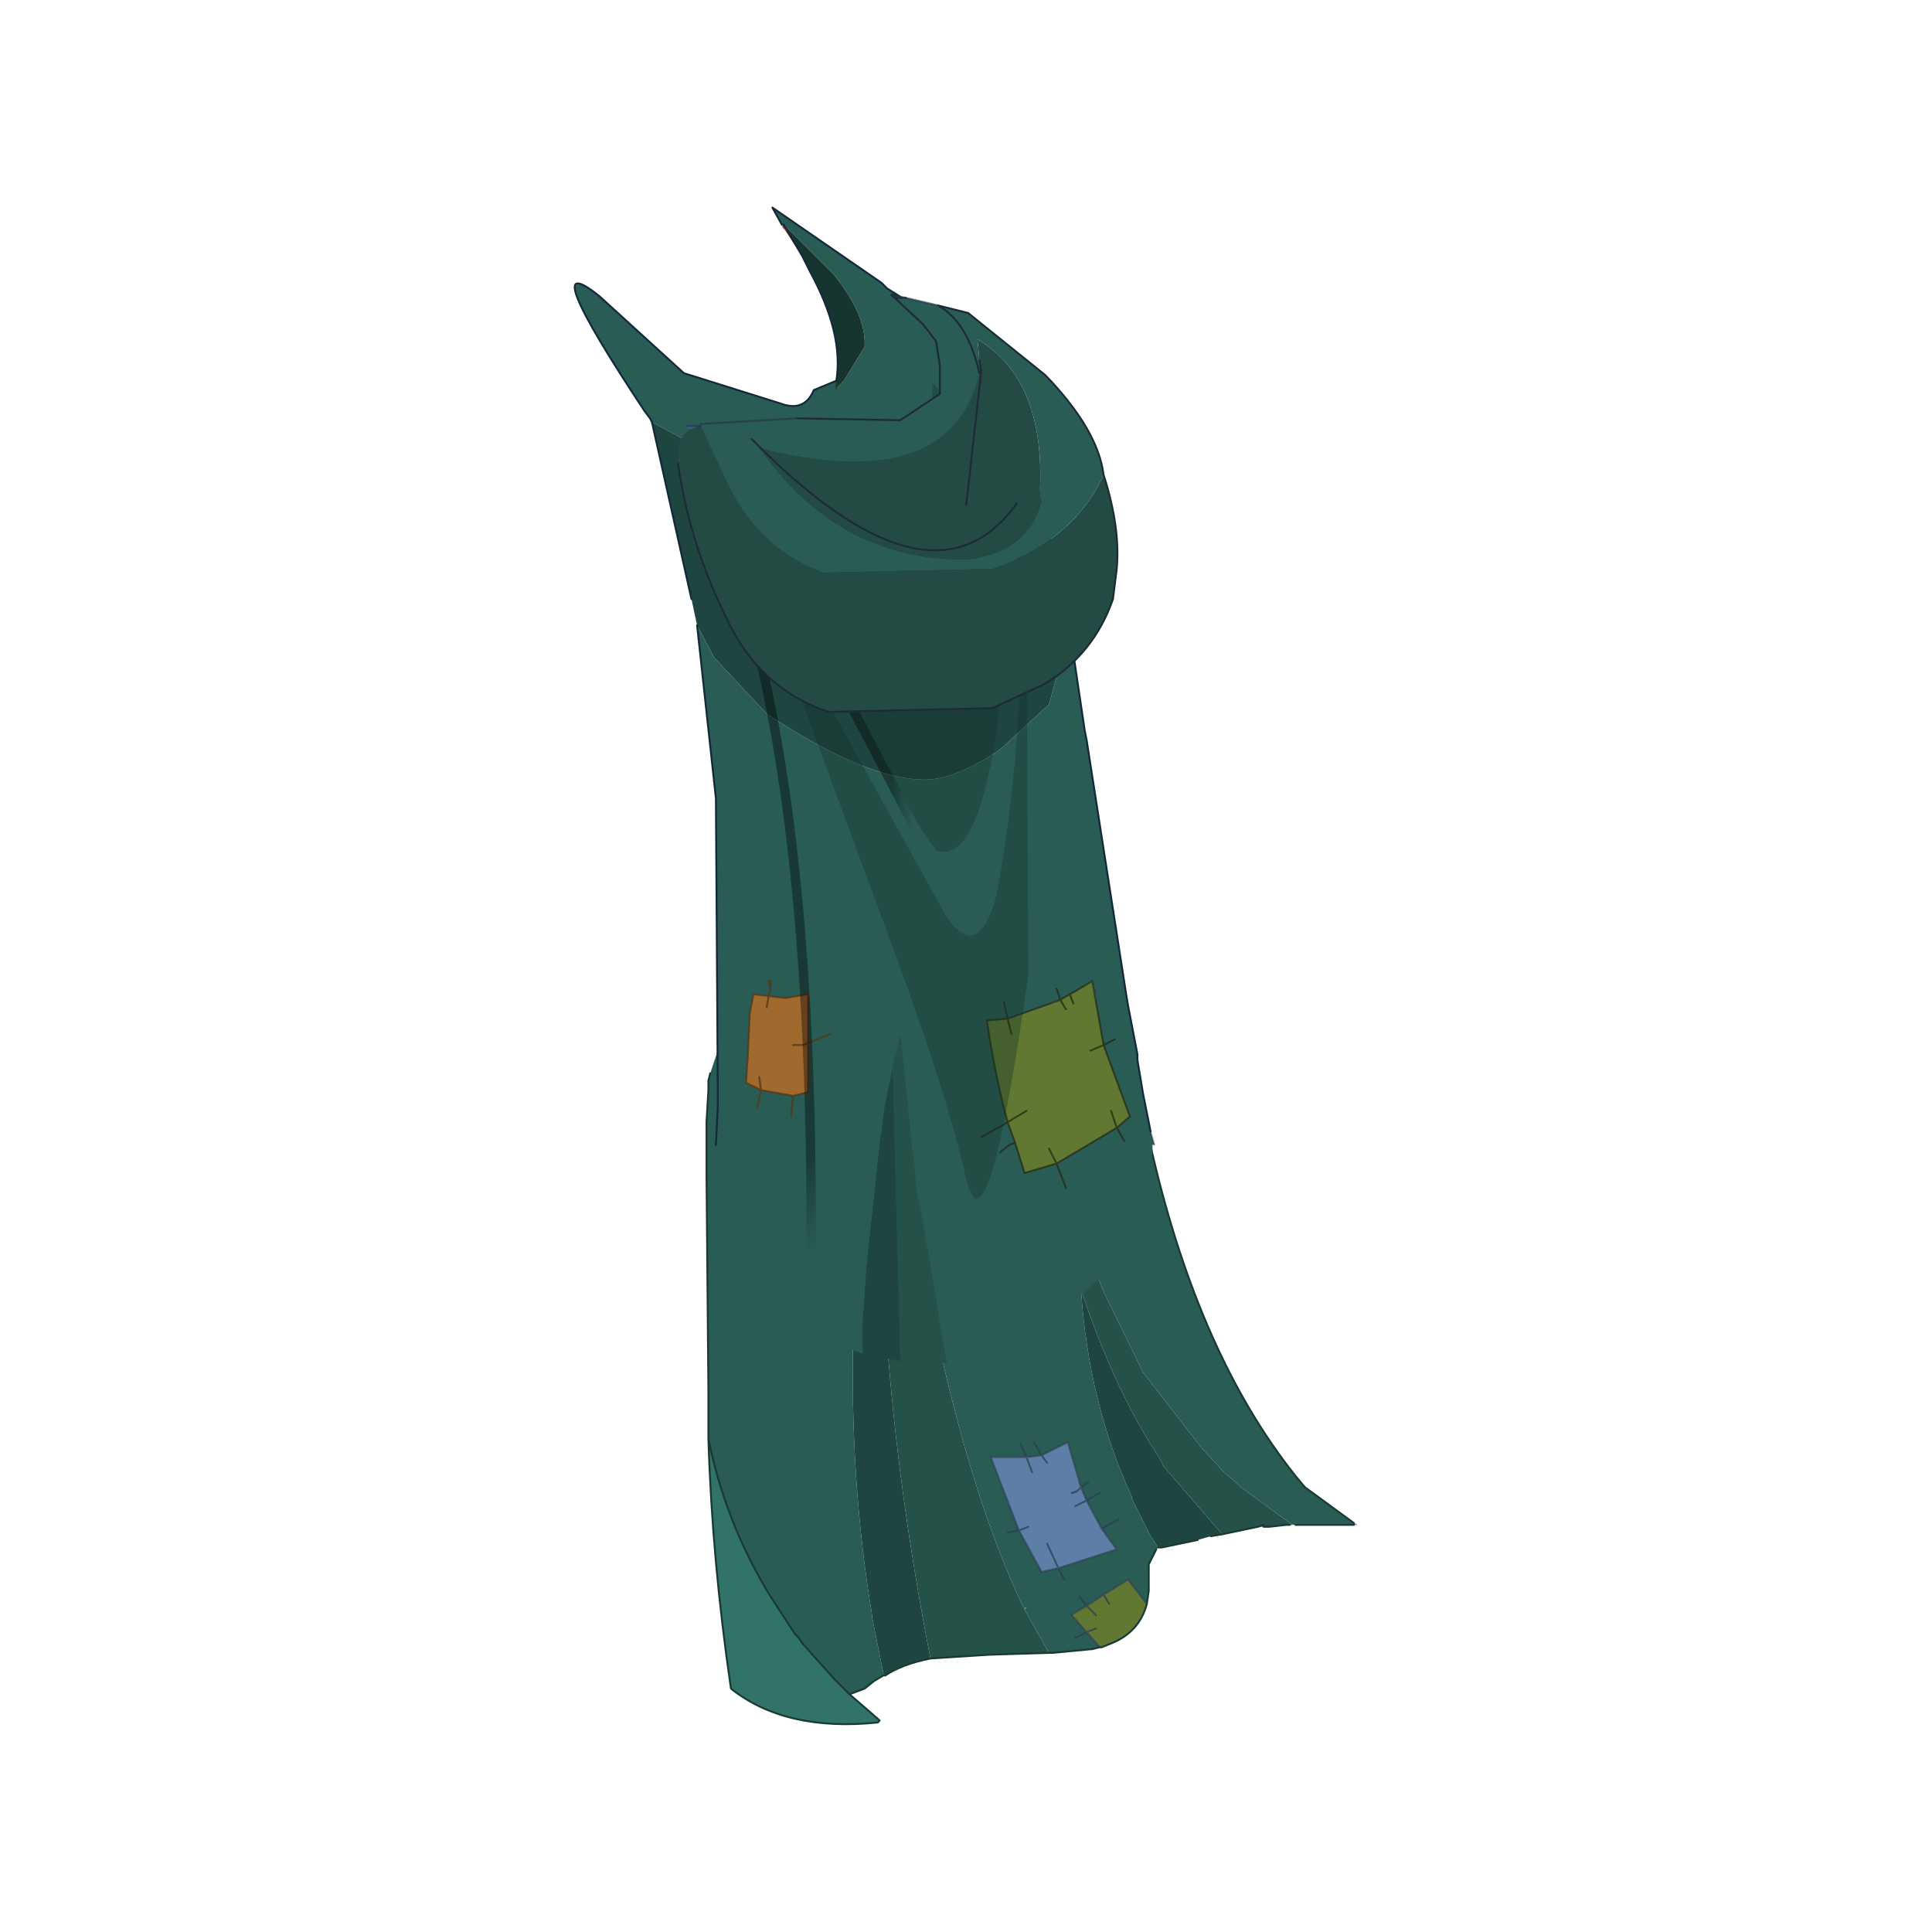 <?xml version="1.0" encoding="UTF-8" standalone="no"?>
<svg xmlns:xlink="http://www.w3.org/1999/xlink" height="440.0px" width="440.0px" xmlns="http://www.w3.org/2000/svg">
  <g transform="matrix(10.0, 0.0, 0.0, 10.0, 0.0, 0.0)">
    <use height="44.0" transform="matrix(0.909, 0.0, 0.0, 0.909, 2.0, 2.0)" width="44.0" xlink:href="#sprite0"/>
  </g>
  <defs>
    <g id="sprite0" transform="matrix(1.0, 0.0, 0.0, 1.0, 0.0, 0.0)">
      <use height="44.0" transform="matrix(1.0, 0.0, 0.0, 1.0, 0.0, 0.0)" width="44.0" xlink:href="#shape0"/>
      <use height="40.3" transform="matrix(0.943, 0.0, 0.0, 0.943, 12.2, 3.0)" width="20.8" xlink:href="#sprite1"/>
    </g>
    <g id="shape0" transform="matrix(1.0, 0.0, 0.0, 1.0, 0.0, 0.0)">
      <path d="M44.0 44.0 L0.0 44.0 0.0 0.0 44.0 0.0 44.0 44.0" fill="#43adca" fill-opacity="0.0" fill-rule="evenodd" stroke="none"/>
    </g>
    <g id="sprite1" transform="matrix(1.0, 0.0, 0.0, 1.0, 0.0, 0.0)">
      <use height="21.4" transform="matrix(1.0, 0.0, 0.0, 1.0, 3.5, 18.9)" width="17.3" xlink:href="#sprite2"/>
      <use height="31.0" transform="matrix(1.0, 0.0, 0.0, 1.0, 0.0, 0.0)" width="15.4" xlink:href="#sprite3"/>
    </g>
    <g id="sprite2" transform="matrix(1.0, 0.0, 0.0, 1.0, 5.85, 1.75)">
      <use height="21.4" transform="matrix(1.0, 0.0, 0.0, 1.0, -5.85, -1.75)" width="17.3" xlink:href="#shape1"/>
    </g>
    <g id="shape1" transform="matrix(1.0, 0.0, 0.0, 1.0, 5.85, 1.75)">
      <path d="M8.8 14.4 L8.95 14.35 8.95 14.4 8.8 14.4 M11.35 14.35 L11.35 14.3 11.45 14.35 11.35 14.35" fill="#555ba0" fill-rule="evenodd" stroke="none"/>
      <path d="M2.6 16.55 L2.65 16.55 2.6 16.6 2.6 16.55" fill="#596a61" fill-rule="evenodd" stroke="none"/>
      <path d="M6.15 14.95 L7.2 14.75 6.25 14.95 6.15 14.95" fill="#856e35" fill-rule="evenodd" stroke="none"/>
      <path d="M4.15 6.55 L4.1 6.55 4.1 6.5 4.1 6.3 4.15 6.5 4.15 6.55 M9.65 14.35 L9.65 14.3 9.75 14.35 9.65 14.35" fill="#4a5f18" fill-rule="evenodd" stroke="none"/>
      <path d="M-1.15 18.35 L-1.15 18.3 -1.1 18.35 -1.15 18.35" fill="#384913" fill-rule="evenodd" stroke="none"/>
      <path d="M-5.75 2.35 L-5.55 1.75 -5.3 1.25 -5.1 0.95 -4.8 0.55 -4.4 0.1 -4.2 -0.1 -4.15 -0.1 -4.15 -0.15 -4.05 -0.2 -3.65 -0.55 -2.45 -1.25 -1.8 -1.5 -1.75 -1.55 -1.65 -1.55 -1.1 -1.65 -0.75 -1.7 -0.1 -1.75 0.7 -1.7 0.8 -1.7 0.85 -1.7 1.1 -1.6 1.1 -1.55 1.05 -1.5 1.15 -0.55 1.3 0.65 1.3 0.95 1.5 2.55 1.55 2.8 1.6 2.8 1.6 2.55 1.4 0.95 1.35 0.6 1.2 -0.55 1.1 -1.5 1.1 -1.55 1.15 -1.6 1.3 -1.6 1.4 -1.55 2.45 -1.2 2.7 -1.05 3.0 -0.85 3.05 -0.55 3.4 0.85 3.2 0.95 3.4 0.95 3.6 1.65 3.4 2.3 3.3 2.55 3.25 2.7 3.2 2.8 3.9 2.8 3.85 2.55 3.65 1.4 3.65 1.25 3.6 0.95 3.55 0.75 3.25 -0.55 3.25 -0.7 3.45 -0.55 3.95 -0.15 3.95 -0.05 4.05 -0.1 4.3 0.15 4.7 0.65 4.9 0.95 5.5 2.3 5.55 2.55 5.6 2.8 5.7 3.3 5.7 3.35 5.8 3.65 6.0 4.5 Q7.25 9.85 9.8 13.05 L10.05 13.35 11.35 14.3 11.35 14.35 9.8 14.35 9.75 14.35 9.65 14.3 8.35 13.35 8.3 13.3 8.25 13.25 7.9 12.95 7.3 12.3 5.75 10.3 4.7 8.15 4.4 7.4 4.35 7.2 4.15 6.55 4.15 6.5 4.1 6.3 4.1 6.5 4.1 6.55 4.1 7.1 4.1 7.4 4.1 7.75 4.1 8.1 Q4.3 11.1 5.45 13.6 L5.45 13.65 5.95 14.65 6.15 14.95 6.1 15.0 5.9 15.4 5.9 15.85 5.9 16.1 5.85 16.45 5.35 15.8 4.7 16.2 4.25 16.5 3.9 16.7 3.85 16.75 4.25 17.2 4.6 17.6 4.4 17.65 3.35 17.75 3.25 17.75 2.6 16.6 2.65 16.55 2.6 16.55 2.55 16.5 Q1.25 13.75 0.3 9.45 L0.15 8.75 0.05 8.05 -0.45 5.1 -0.6 3.95 -0.65 3.65 -0.75 2.8 -0.75 2.55 -0.85 1.65 -0.95 0.95 -0.95 0.9 -0.95 0.7 -1.0 0.9 -1.0 0.95 -1.05 1.1 -1.2 1.8 -1.35 2.55 -1.35 2.8 -1.4 2.9 -1.5 3.65 -1.55 4.15 -1.9 7.75 -1.95 8.35 -1.95 9.2 Q-2.05 13.15 -1.45 16.75 L-1.45 16.8 -1.15 18.3 -1.15 18.35 -1.4 18.5 -1.65 18.7 -2.05 18.85 -2.45 18.45 -3.3 17.5 -3.4 17.35 -3.5 17.25 -4.15 16.25 Q-5.35 14.3 -5.8 12.05 L-5.8 10.75 -5.85 5.0 -5.85 4.0 -5.85 3.85 -5.85 3.65 -5.8 2.8 -5.8 2.65 -5.8 2.55 -5.75 2.35 M3.95 17.35 L4.25 17.2 3.95 17.35 M4.25 13.7 L4.1 13.35 4.3 13.2 4.1 13.35 3.75 12.15 3.05 12.5 2.85 12.15 3.05 12.5 2.65 12.55 1.7 12.55 2.45 14.5 2.15 14.55 2.45 14.5 3.05 15.6 3.5 15.5 5.05 15.0 4.65 14.45 4.25 13.7 4.6 13.5 4.25 13.7 M3.65 15.8 L3.5 15.5 3.65 15.8 M5.1 14.2 L4.65 14.45 5.1 14.2 M4.05 16.25 L4.25 16.5 4.05 16.25 M2.65 12.55 L2.5 12.2 2.65 12.55" fill="#285c54" fill-rule="evenodd" stroke="none"/>
      <path d="M-1.15 18.3 L-1.45 16.8 -1.45 16.75 Q-2.05 13.15 -1.95 9.2 L-1.95 8.35 -1.9 7.75 -1.55 4.15 -1.5 3.65 -1.4 2.9 -1.35 2.8 -1.35 2.55 -1.2 1.8 -1.05 1.1 -1.1 1.75 Q-1.6 9.2 0.1 17.9 -0.65 18.05 -1.1 18.35 L-1.15 18.3 M4.1 8.1 Q5.0 10.8 6.2 12.6 L6.3 12.8 7.85 14.6 7.55 14.65 7.2 14.75 6.15 14.95 5.95 14.65 5.45 13.65 5.45 13.6 Q4.3 11.1 4.1 8.1" fill="#1e453f" fill-rule="evenodd" stroke="none"/>
      <path d="M-1.05 1.1 L-1.0 0.95 -0.95 0.95 -0.85 1.65 -0.75 2.55 -0.75 2.8 -0.65 3.65 -0.6 3.95 -0.45 5.1 0.05 8.05 0.15 8.75 0.3 9.45 Q1.25 13.75 2.55 16.5 L2.6 16.55 2.6 16.6 3.25 17.75 1.65 17.8 0.1 17.9 Q-1.6 9.2 -1.1 1.75 L-1.05 1.1 M4.1 6.55 L4.15 6.55 4.35 7.2 4.4 7.4 4.7 8.15 5.75 10.3 7.3 12.3 7.9 12.95 8.25 13.25 8.3 13.3 8.35 13.35 9.65 14.3 9.65 14.35 9.55 14.35 9.1 14.4 8.95 14.4 8.95 14.35 8.8 14.4 7.85 14.6 6.3 12.8 6.2 12.6 Q5.0 10.8 4.1 8.1 L4.1 7.75 4.1 7.4 4.1 7.1 4.1 6.55" fill="#255248" fill-rule="evenodd" stroke="none"/>
      <path d="M-5.8 12.05 Q-5.35 14.3 -4.15 16.25 L-3.5 17.25 -3.4 17.35 -3.3 17.5 -2.45 18.45 -2.05 18.85 -1.3 19.5 -1.25 19.55 -1.3 19.6 Q-3.75 19.85 -5.2 18.7 -5.7 15.3 -5.8 12.05" fill="#327369" fill-rule="evenodd" stroke="none"/>
      <path d="M4.25 13.7 L3.95 13.85 4.25 13.7 4.65 14.45 5.05 15.0 3.5 15.5 3.05 15.6 2.45 14.5 1.7 12.55 2.65 12.55 3.05 12.5 3.2 12.7 3.05 12.5 3.75 12.15 4.1 13.35 4.25 13.7 M4.0 13.45 L3.85 13.5 3.9 13.5 4.0 13.45 4.1 13.35 4.0 13.45 3.9 13.5 3.85 13.5 4.0 13.45 M2.8 12.95 L2.65 12.55 2.8 12.95 M2.7 14.4 L2.45 14.5 2.7 14.4 M3.2 14.85 L3.5 15.5 3.2 14.85" fill="#5c7ea7" fill-rule="evenodd" stroke="none"/>
      <path d="M4.6 17.6 L4.25 17.2 3.85 16.75 3.9 16.7 4.25 16.5 4.7 16.2 5.35 15.8 5.85 16.45 Q5.65 17.2 4.9 17.5 L4.65 17.6 4.6 17.6 M4.85 16.45 L4.7 16.2 4.85 16.45 M4.5 16.75 L4.25 16.5 4.5 16.75 M4.5 17.1 L4.25 17.2 4.5 17.1" fill="#607832" fill-rule="evenodd" stroke="none"/>
      <path d="M-5.75 2.35 L-5.8 2.55 -5.8 2.65 -5.8 2.8 -5.85 3.65 -5.85 3.85 -5.85 4.0 -5.85 5.0 -5.8 10.75 -5.8 12.05 Q-5.35 14.3 -4.15 16.25 L-3.5 17.25 -3.4 17.35 -3.3 17.5 -2.45 18.45 -2.05 18.85 -1.65 18.7 -1.4 18.5 -1.15 18.35 M3.25 17.75 L3.35 17.75 4.4 17.65 4.6 17.6 4.65 17.6 M11.35 14.3 L10.05 13.35 9.8 13.05 Q7.25 9.85 6.0 4.5 L5.8 3.65 5.7 3.35 5.7 3.3 M7.85 14.6 L8.8 14.4 8.95 14.35 8.95 14.4 9.1 14.4 9.55 14.35 9.65 14.35 M9.8 14.35 L11.35 14.35 M7.55 14.65 L7.85 14.6 M7.2 14.75 L6.25 14.95 6.15 14.95 M6.1 15.0 L5.9 15.4 5.9 15.85 5.9 16.1 5.85 16.45 Q5.65 17.2 4.9 17.5 L4.65 17.6 M0.1 17.9 L1.65 17.8 3.25 17.75 M0.1 17.9 Q-0.65 18.05 -1.1 18.35 L-1.15 18.35 M-5.8 12.05 Q-5.7 15.3 -5.2 18.7 -3.75 19.85 -1.3 19.6 L-1.25 19.55 -1.3 19.5 -2.05 18.85" fill="none" stroke="#193934" stroke-linecap="round" stroke-linejoin="round" stroke-width="0.05"/>
      <path d="M4.6 17.6 L4.25 17.2 3.95 17.35 M4.65 17.6 L4.6 17.6 M5.85 16.45 L5.35 15.8 4.7 16.2 4.85 16.45 M3.95 13.85 L4.25 13.7 4.1 13.35 4.0 13.45 3.9 13.5 3.85 13.5 4.0 13.45 M4.25 13.7 L4.6 13.5 M4.1 13.35 L4.3 13.2 M3.05 12.5 L2.65 12.55 2.8 12.95 M3.05 12.5 L3.2 12.7 M4.65 14.45 L5.05 15.0 3.5 15.5 3.65 15.8 M4.25 13.7 L4.65 14.45 5.1 14.2 M2.65 12.55 L1.7 12.55 2.45 14.5 2.7 14.4 M2.45 14.5 L2.15 14.55 M4.25 16.5 L4.05 16.25 M4.7 16.2 L4.25 16.5 4.5 16.75 M4.25 16.5 L3.9 16.7 3.85 16.75 4.25 17.2 4.5 17.1 M2.45 14.5 L3.05 15.6 3.5 15.5 3.2 14.85 M2.5 12.2 L2.65 12.55 M3.05 12.5 L3.75 12.15 4.1 13.35 M2.85 12.15 L3.05 12.5" fill="none" stroke="#2b3c4d" stroke-linecap="round" stroke-linejoin="round" stroke-opacity="0.702" stroke-width="0.05"/>
    </g>
    <g id="sprite3" transform="matrix(1.0, 0.0, 0.0, 1.0, 3.05, 2.05)">
      <use height="31.0" transform="matrix(1.0, 0.0, 0.0, 1.0, -3.05, -2.05)" width="15.4" xlink:href="#shape2"/>
    </g>
    <g id="shape2" transform="matrix(1.0, 0.0, 0.0, 1.0, 3.05, 2.05)">
      <path d="M2.5 -1.5 L2.45 -1.6 2.5 -1.6 3.0 -0.75 2.5 -1.5" fill="#c84524" fill-rule="evenodd" stroke="none"/>
      <path d="M12.35 22.85 L12.3 22.85 12.35 22.85" fill="#d9d2c4" fill-rule="evenodd" stroke="none"/>
      <path d="M2.5 -1.6 L2.45 -1.6 2.2 -2.05 5.1 -0.05 5.25 0.1 5.65 0.35 8.1 2.4 Q7.95 3.55 7.1 4.25 5.9 5.25 3.6 5.25 L1.3 4.9 Q0.95 4.7 -1.0 3.65 L-1.05 3.55 -1.2 3.35 Q-4.15 -1.1 -2.4 0.3 L-0.15 2.35 2.4 3.15 Q3.05 3.4 3.3 2.8 L3.9 2.55 3.9 2.75 4.1 2.55 4.65 1.65 Q4.7 0.9 4.0 -0.05 L3.85 -0.25 2.5 -1.6 M10.1 9.15 L10.5 11.85 10.55 12.1 11.6 18.85 11.65 19.15 11.9 20.45 11.9 20.6 12.05 21.5 12.1 21.75 12.25 22.5 12.35 22.85 12.3 22.85 12.3 23.05 12.15 24.4 11.9 25.05 11.85 25.15 11.45 25.9 10.45 26.8 9.1 27.5 Q8.25 27.95 8.05 28.15 L6.85 28.65 6.7 27.95 6.6 27.25 6.1 24.3 6.05 24.25 5.95 23.15 5.9 22.85 5.8 21.75 5.6 19.9 5.4 20.8 5.2 21.75 5.15 22.1 5.05 22.85 5.0 23.35 4.8 25.2 4.7 26.15 4.65 26.95 4.6 27.55 4.6 28.4 4.2 28.25 2.75 27.35 2.35 27.0 2.3 26.95 2.05 26.75 1.65 26.25 Q0.95 25.3 0.7 24.2 L0.7 22.85 0.75 21.85 0.75 21.75 0.75 21.45 0.7 13.65 0.2 9.05 0.65 9.9 2.05 11.4 Q4.7 13.15 6.25 13.15 7.05 13.15 8.25 12.35 L9.55 11.15 10.1 9.15 M2.15 18.7 L2.15 18.5 2.1 18.5 2.15 18.7 2.1 18.9 2.15 18.7 2.1 18.5 2.15 18.5 2.15 18.7 M2.75 21.55 L3.15 21.45 3.15 20.15 3.75 19.9 3.15 20.15 3.15 18.85 2.55 18.95 2.1 18.9 1.7 18.85 1.6 19.35 1.55 20.45 1.5 21.2 1.9 21.4 2.75 21.55 2.7 22.1 2.75 21.55 M1.8 21.85 L1.9 21.4 1.8 21.85 M9.85 19.0 L8.45 19.5 8.35 19.05 8.45 19.5 7.9 19.55 Q8.1 20.95 8.45 22.25 L8.65 22.8 8.5 22.85 8.25 23.05 8.5 22.85 8.65 22.8 8.9 23.6 9.75 23.35 10.0 24.0 9.75 23.35 11.35 22.4 11.7 22.1 11.0 20.2 10.7 18.5 10.2 18.8 10.1 18.85 9.85 19.0 9.75 18.7 9.85 19.0 M11.3 20.05 L11.0 20.2 11.3 20.05 M7.75 22.65 L8.45 22.25 7.75 22.65 M11.55 22.75 L11.35 22.4 11.55 22.75" fill="#285c54" fill-rule="evenodd" stroke="none"/>
      <path d="M8.1 2.4 L8.75 3.05 10.1 9.15 9.55 11.15 8.25 12.35 Q7.05 13.15 6.25 13.15 4.7 13.15 2.05 11.4 L0.65 9.9 0.2 9.05 0.05 8.35 -1.0 3.65 Q0.95 4.7 1.3 4.9 L3.6 5.25 Q5.9 5.25 7.1 4.25 7.95 3.55 8.1 2.4 M5.6 28.6 L4.6 28.4 4.6 27.55 4.65 26.95 4.7 26.15 4.8 25.2 5.0 23.35 5.05 22.85 5.15 22.1 5.2 21.75 5.4 20.8 5.6 28.6" fill="#1e453f" fill-rule="evenodd" stroke="none"/>
      <path d="M3.0 -0.75 L2.5 -1.6 3.85 -0.25 4.0 -0.05 Q4.7 0.9 4.65 1.65 L4.1 2.55 3.9 2.75 3.9 2.55 Q4.1 1.3 3.2 -0.35 L3.05 -0.65 3.0 -0.75" fill="#17352f" fill-rule="evenodd" stroke="none"/>
      <path d="M6.85 28.65 L6.45 28.65 6.3 28.65 5.6 28.6 5.4 20.8 5.6 19.9 5.8 21.75 5.9 22.85 5.95 23.15 6.05 24.25 6.1 24.3 6.6 27.25 6.7 27.95 6.85 28.65" fill="#255248" fill-rule="evenodd" stroke="none"/>
      <path d="M8.45 19.5 L9.85 19.0 10.1 18.85 10.2 18.8 10.7 18.5 11.0 20.2 10.65 20.35 11.0 20.2 11.7 22.1 11.35 22.4 9.75 23.35 8.9 23.6 8.65 22.8 8.45 22.25 Q8.1 20.95 7.9 19.55 L8.45 19.5 8.55 19.9 8.45 19.5 M10.0 19.25 L9.85 19.0 10.0 19.25 M9.75 23.35 L9.55 22.95 9.75 23.35 M8.45 22.25 L8.95 21.95 8.45 22.25 M11.2 21.95 L11.35 22.4 11.2 21.95 M10.2 19.1 L10.1 18.85 10.2 19.1" fill="#607832" fill-rule="evenodd" stroke="none"/>
      <path d="M3.15 20.15 L3.15 21.45 2.75 21.55 1.9 21.4 1.5 21.2 1.55 20.45 1.6 19.35 1.7 18.85 2.1 18.9 2.55 18.95 3.15 18.85 3.15 20.15 3.0 20.2 2.75 20.2 3.0 20.2 3.15 20.15 M1.9 21.4 L1.85 21.05 1.9 21.4 M2.05 19.2 L2.1 18.9 2.05 19.2" fill="#a0692d" fill-rule="evenodd" stroke="none"/>
      <path d="M2.45 -1.6 L2.5 -1.5 M12.25 22.5 L12.35 22.85" fill="none" stroke="#000000" stroke-linecap="round" stroke-linejoin="round" stroke-opacity="0.302" stroke-width="0.05"/>
      <path d="M3.9 2.75 L3.9 2.55" fill="none" stroke="#2d2100" stroke-linecap="round" stroke-linejoin="round" stroke-opacity="0.502" stroke-width="0.05"/>
      <path d="M3.0 -0.75 L2.5 -1.6 M2.45 -1.6 L2.2 -2.05 5.1 -0.05 5.25 0.1 5.65 0.35 8.1 2.4 8.75 3.05 10.1 9.15 10.5 11.85 10.55 12.1 11.6 18.85 11.65 19.15 11.9 20.45 11.9 20.6 12.05 21.5 12.1 21.75 12.25 22.5 M0.7 22.85 L0.75 21.85 0.75 21.75 0.75 21.45 0.7 13.65 0.2 9.05 M0.05 8.35 L-1.0 3.65 -1.05 3.55 -1.2 3.35 Q-4.15 -1.1 -2.4 0.3 L-0.15 2.35 2.4 3.15 Q3.05 3.4 3.3 2.8 L3.9 2.55 Q4.1 1.3 3.2 -0.35 L3.05 -0.65 3.0 -0.75" fill="none" stroke="#14283b" stroke-linecap="round" stroke-linejoin="round" stroke-width="0.05"/>
      <path d="M8.45 19.5 L9.85 19.0 9.75 18.7 M8.45 19.5 L8.55 19.9 M8.45 19.5 L8.35 19.05 M8.45 22.25 Q8.1 20.95 7.9 19.55 L8.45 19.5 M9.85 19.0 L10.1 18.85 10.2 18.8 10.7 18.5 11.0 20.2 11.3 20.05 M9.85 19.0 L10.0 19.25 M8.65 22.8 L8.45 22.25 7.75 22.65 M8.65 22.8 L8.5 22.85 8.25 23.05 M9.75 23.35 L8.9 23.6 8.65 22.8 M9.75 23.35 L10.0 24.0 M8.95 21.95 L8.45 22.25 M9.55 22.95 L9.75 23.35 11.35 22.4 11.2 21.95 M10.65 20.35 L11.0 20.2 11.7 22.1 11.35 22.4 11.55 22.75 M10.1 18.85 L10.2 19.1" fill="none" stroke="#232912" stroke-linecap="round" stroke-linejoin="round" stroke-opacity="0.722" stroke-width="0.05"/>
      <path d="M2.1 18.9 L2.15 18.7 2.1 18.5 2.15 18.5 2.15 18.7 M3.15 20.15 L3.15 21.45 2.75 21.55 2.7 22.1 M3.15 20.15 L3.75 19.9 M3.15 20.15 L3.15 18.85 2.55 18.95 2.1 18.9 2.05 19.2 M2.75 20.2 L3.0 20.2 3.15 20.15 M1.85 21.05 L1.9 21.4 2.75 21.55 M1.9 21.4 L1.5 21.2 1.55 20.45 1.6 19.35 1.7 18.85 2.1 18.9 M1.9 21.4 L1.8 21.85" fill="none" stroke="#563718" stroke-linecap="round" stroke-linejoin="round" stroke-opacity="0.773" stroke-width="0.05"/>
      <path d="M-0.15 4.3 Q3.55 11.0 3.2 27.7 L3.2 28.15 3.15 28.4" fill="none" stroke="url(#gradient0)" stroke-linecap="round" stroke-linejoin="round" stroke-width="0.25"/>
      <path d="M3.15 28.4 L3.15 28.85" fill="none" stroke="url(#gradient1)" stroke-linecap="round" stroke-linejoin="round" stroke-width="0.25"/>
      <path d="M8.65 6.75 Q9.15 8.55 9.0 10.25" fill="none" stroke="url(#gradient2)" stroke-linecap="round" stroke-linejoin="round" stroke-width="0.25"/>
      <path d="M1.3 5.5 L6.45 15.3 6.9 15.95" fill="none" stroke="url(#gradient3)" stroke-linecap="round" stroke-linejoin="round" stroke-width="0.25"/>
      <path d="M6.45 2.6 Q8.15 4.25 8.3 10.55 L8.3 10.7 Q7.8 15.3 6.65 15.05 L6.55 15.05 6.5 14.95 6.35 14.75 6.05 14.3 0.9 4.5 0.8 4.3 1.35 4.65 Q6.15 7.5 6.45 4.55 L6.45 2.6 M8.85 9.0 L8.95 8.55 9.0 18.35 Q7.9 26.05 7.35 23.75 6.85 21.5 5.25 17.2 L1.65 7.45 6.8 16.75 Q7.65 18.05 8.15 16.25 8.75 13.1 8.85 9.0" fill="#152f29" fill-opacity="0.341" fill-rule="evenodd" stroke="none"/>
      <path d="M0.25 3.75 L0.3 3.7 0.3 3.75 0.25 3.75" fill="#334d66" fill-rule="evenodd" stroke="none"/>
      <path d="M0.0 3.85 L-0.05 3.75 0.25 3.75 0.0 3.85 M5.45 0.35 Q5.25 0.2 5.5 0.3 L5.75 0.35 5.45 0.35" fill="#3e5b7d" fill-rule="evenodd" stroke="none"/>
      <path d="M7.7 2.0 L7.75 2.3 7.7 2.35 7.7 2.0 M1.9 4.35 L1.9 4.4 1.65 4.1 1.9 4.35" fill="#1e453f" fill-rule="evenodd" stroke="none"/>
      <path d="M0.3 3.7 L2.85 3.55 5.6 3.6 6.65 2.9 6.65 2.15 6.55 1.5 6.2 1.05 5.45 0.35 5.75 0.35 6.6 0.55 7.4 0.75 9.45 2.4 Q10.85 3.85 11.0 5.05 10.2 6.8 8.05 7.55 L3.55 7.65 Q1.75 7.0 0.9 5.05 L0.3 3.75 0.3 3.7 M1.9 4.4 Q4.0 7.35 7.4 7.3 9.0 7.1 9.35 5.75 L9.3 5.65 Q9.5 2.55 7.65 1.45 L7.7 2.0 7.7 2.35 Q7.4 1.0 6.6 0.55 7.4 1.0 7.7 2.35 6.95 5.6 1.9 4.35 L1.65 4.1 1.9 4.4" fill="#285c54" fill-rule="evenodd" stroke="none"/>
      <path d="M11.0 5.05 Q11.45 6.45 11.35 7.55 L11.25 8.35 Q10.75 9.8 9.45 10.6 L8.05 11.25 3.7 11.35 Q1.85 10.75 0.95 8.8 0.0 6.85 -0.3 4.8 L-0.3 4.75 -0.3 4.65 Q-0.35 4.1 0.0 3.85 L0.25 3.75 0.3 3.75 0.9 5.05 Q1.75 7.0 3.55 7.65 L8.05 7.55 Q10.2 6.8 11.0 5.05 M7.7 2.0 L7.65 1.45 Q9.5 2.55 9.3 5.65 L9.35 5.75 Q9.0 7.1 7.4 7.3 4.0 7.35 1.9 4.4 L1.9 4.35 Q6.95 5.6 7.7 2.35 L7.75 2.3 7.7 2.0 M7.35 5.85 L7.75 2.3 7.35 5.85 M8.7 5.8 Q6.5 8.9 1.9 4.35 6.5 8.9 8.7 5.8" fill="#234b43" fill-rule="evenodd" stroke="none"/>
      <path d="M11.0 5.05 Q11.45 6.45 11.35 7.55 L11.25 8.35 Q10.75 9.8 9.45 10.6 L8.05 11.25 3.7 11.35 Q1.85 10.75 0.95 8.8 0.0 6.85 -0.3 4.8 L-0.3 4.75 M2.85 3.55 L5.6 3.6 6.65 2.9 6.65 2.15 6.55 1.5 6.2 1.05 5.45 0.35 Q5.25 0.2 5.5 0.3 M6.6 0.55 L7.4 0.75 9.45 2.4 Q10.85 3.85 11.0 5.05 M7.7 2.0 L7.75 2.3 7.35 5.85 M7.7 2.35 Q7.4 1.0 6.6 0.55 M5.75 0.35 L5.45 0.35 M1.65 4.1 L1.9 4.35 Q6.5 8.9 8.7 5.8" fill="none" stroke="#1d2b38" stroke-linecap="round" stroke-linejoin="round" stroke-width="0.05"/>
      <path d="M-0.05 3.75 L0.25 3.75 M0.3 3.7 L2.85 3.55 M5.5 0.3 L5.75 0.35 6.6 0.55 M0.3 3.75 L0.25 3.75 M0.3 3.7 L0.3 3.75" fill="none" stroke="#243549" stroke-linecap="round" stroke-linejoin="round" stroke-opacity="0.678" stroke-width="0.05"/>
    </g>
    <linearGradient gradientTransform="matrix(0.005, 0.012, -0.014, 0.006, 1.55, 17.05)" gradientUnits="userSpaceOnUse" id="gradient0" spreadMethod="pad" x1="-819.2" x2="819.2">
      <stop offset="0.0" stop-color="#000000" stop-opacity="0.0"/>
      <stop offset="0.239" stop-color="#000000" stop-opacity="0.392"/>
      <stop offset="0.788" stop-color="#000000" stop-opacity="0.373"/>
      <stop offset="0.902" stop-color="#000000" stop-opacity="0.0"/>
    </linearGradient>
    <linearGradient gradientTransform="matrix(0.005, 0.012, -0.014, 0.006, 1.5, 16.1)" gradientUnits="userSpaceOnUse" id="gradient1" spreadMethod="pad" x1="-819.2" x2="819.2">
      <stop offset="0.0" stop-color="#000000" stop-opacity="0.0"/>
      <stop offset="0.239" stop-color="#000000" stop-opacity="0.392"/>
      <stop offset="0.788" stop-color="#000000" stop-opacity="0.373"/>
      <stop offset="0.902" stop-color="#000000" stop-opacity="0.0"/>
    </linearGradient>
    <linearGradient gradientTransform="matrix(0.001, -0.009, 0.01, 0.002, 8.5, 10.3)" gradientUnits="userSpaceOnUse" id="gradient2" spreadMethod="pad" x1="-819.2" x2="819.2">
      <stop offset="0.0" stop-color="#000000" stop-opacity="0.0"/>
      <stop offset="0.239" stop-color="#000000" stop-opacity="0.392"/>
      <stop offset="0.788" stop-color="#000000" stop-opacity="0.373"/>
      <stop offset="0.902" stop-color="#000000" stop-opacity="0.0"/>
    </linearGradient>
    <linearGradient gradientTransform="matrix(0.003, 0.0, 0.0, 0.006, 3.95, 10.65)" gradientUnits="userSpaceOnUse" id="gradient3" spreadMethod="pad" x1="-819.2" x2="819.2">
      <stop offset="0.0" stop-color="#000000" stop-opacity="0.0"/>
      <stop offset="0.239" stop-color="#000000" stop-opacity="0.392"/>
      <stop offset="0.788" stop-color="#000000" stop-opacity="0.373"/>
      <stop offset="0.902" stop-color="#000000" stop-opacity="0.0"/>
    </linearGradient>
  </defs>
</svg>
